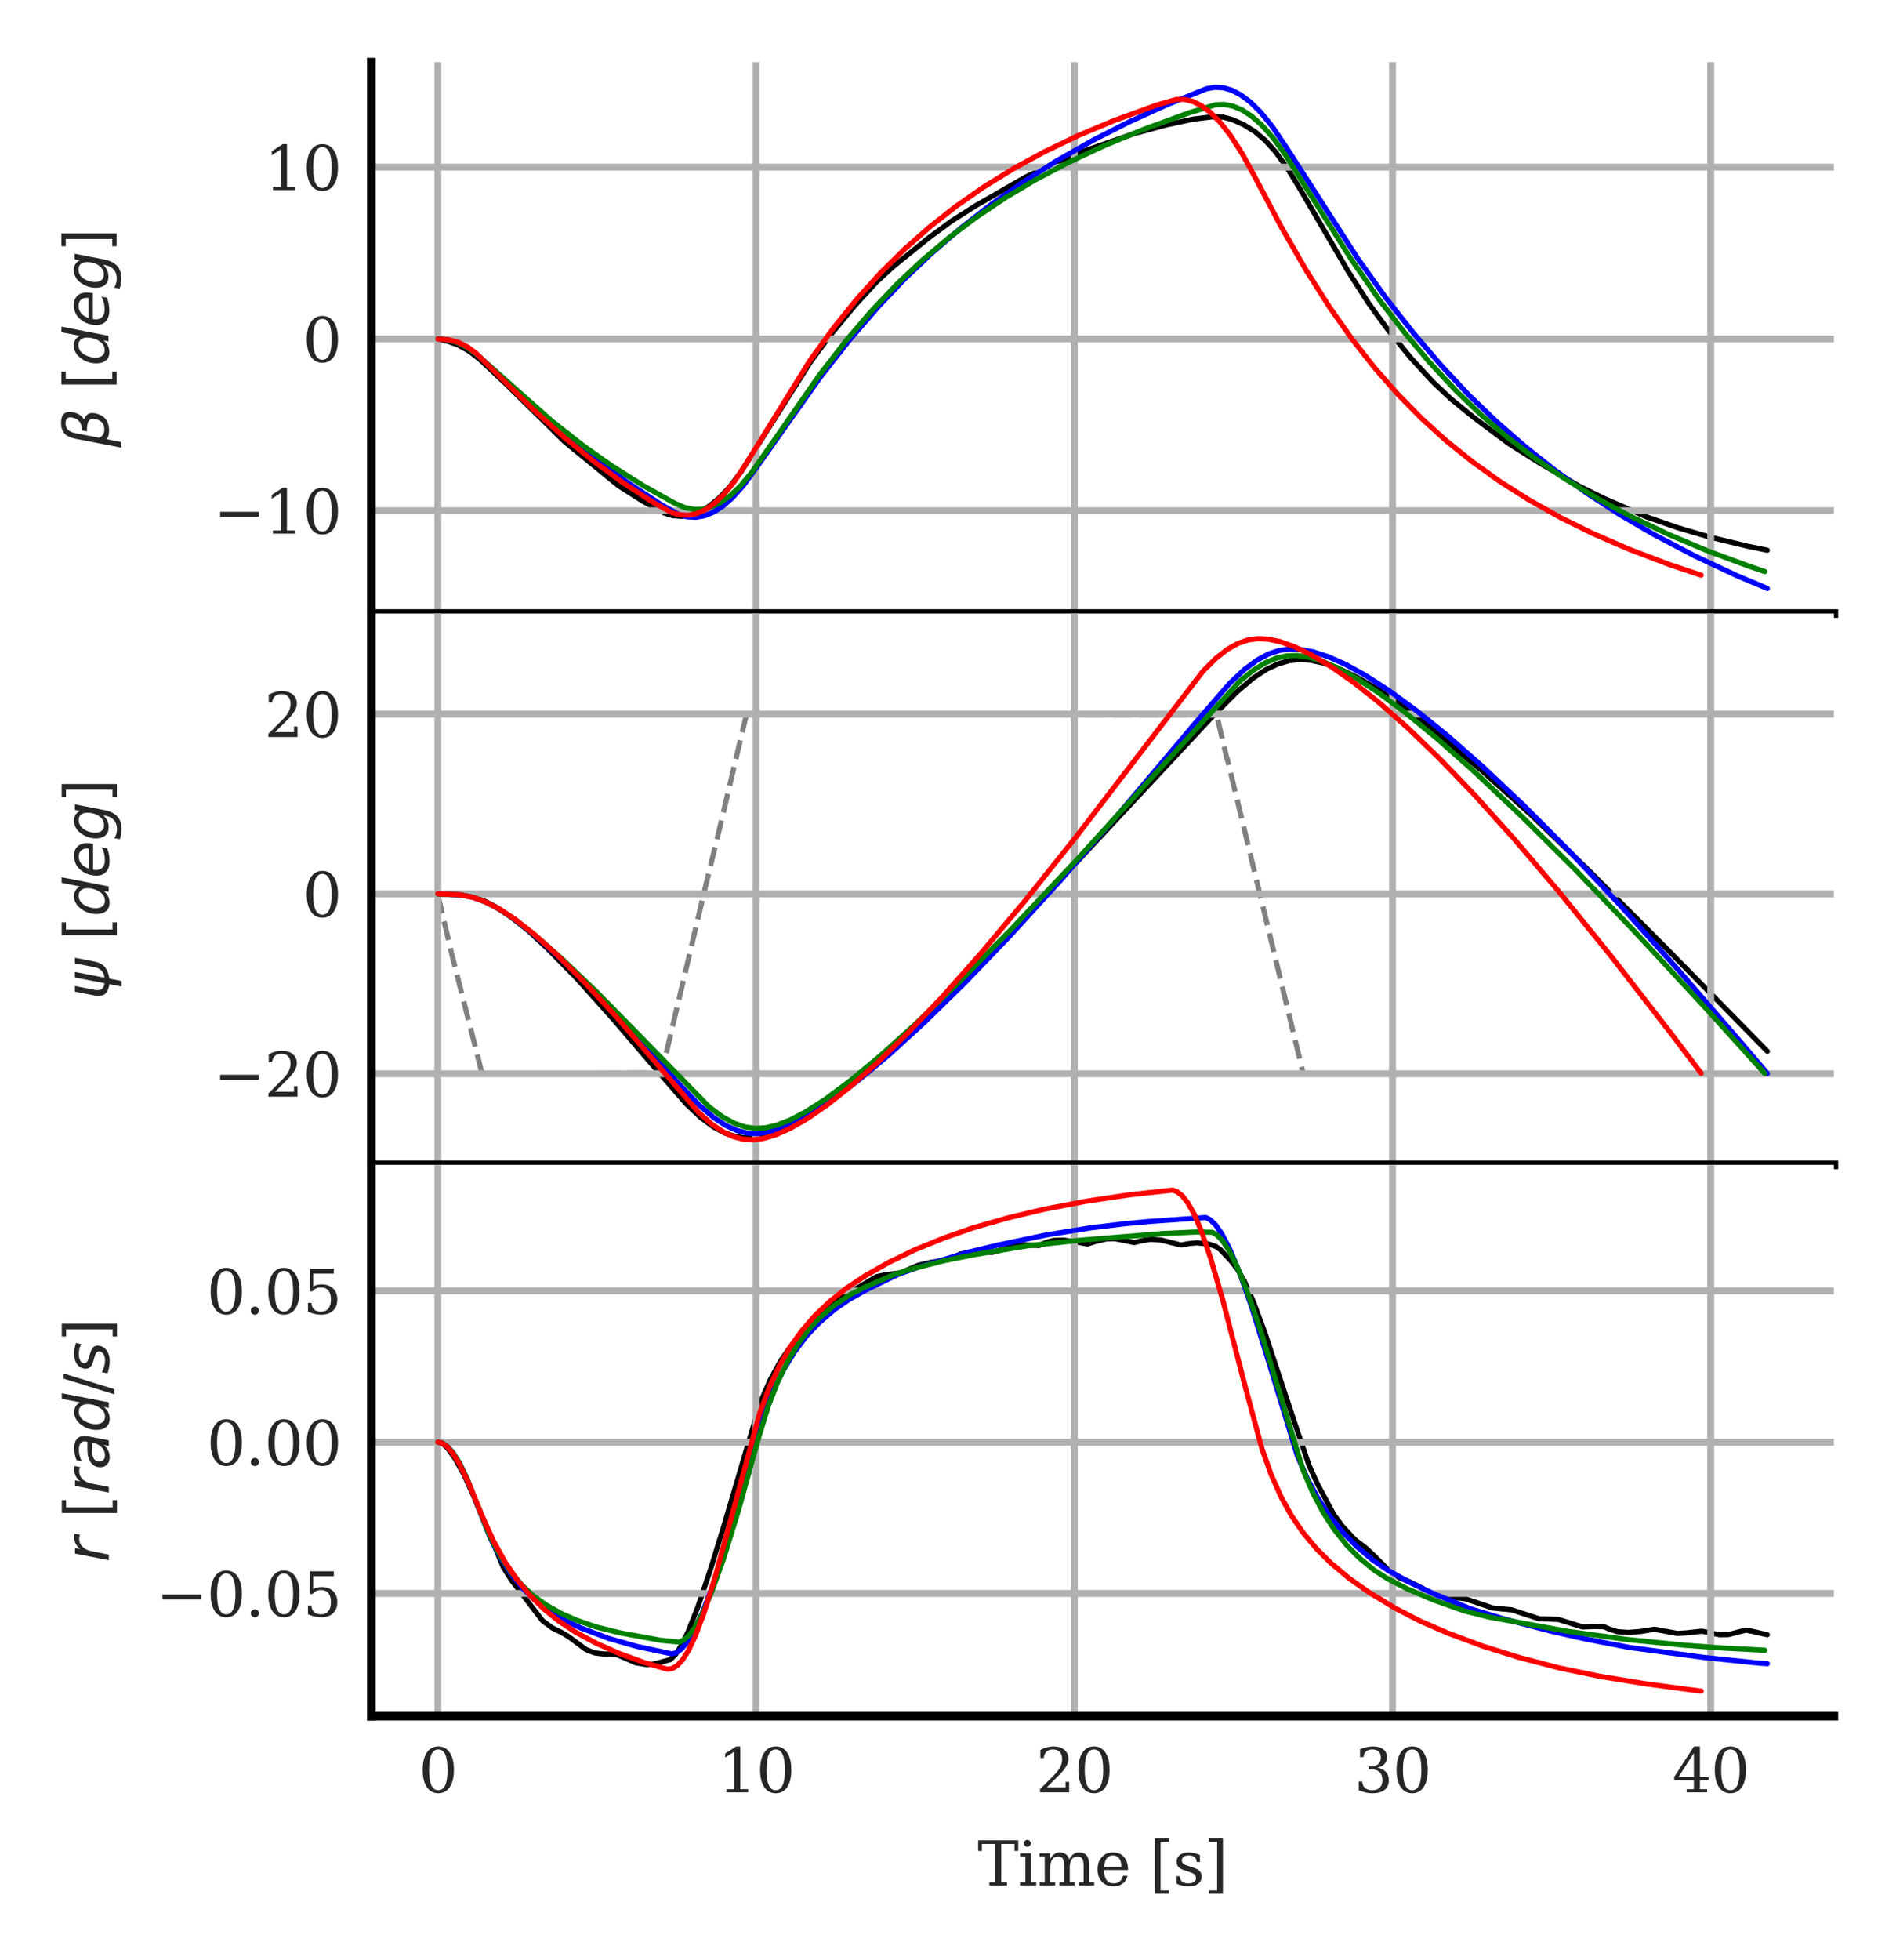 <?xml version="1.0" encoding="utf-8" standalone="no"?>
<!DOCTYPE svg PUBLIC "-//W3C//DTD SVG 1.1//EN"
  "http://www.w3.org/Graphics/SVG/1.1/DTD/svg11.dtd">
<svg xmlns:xlink="http://www.w3.org/1999/xlink" width="219.592pt" height="226.909pt" viewBox="0 0 219.592 226.909" xmlns="http://www.w3.org/2000/svg" version="1.1">
 <defs>
  <style type="text/css">*{stroke-linejoin: round; stroke-linecap: butt}</style>
 </defs>
 <g id="figure_1">
  <g id="patch_1">
   <path d="M 0 226.909 
L 219.592 226.909 
L 219.592 0 
L 0 0 
z
" style="fill: #ffffff"/>
  </g>
  <g id="axes_1">
   <g id="patch_2">
    <path d="M 43.012 71.02 
L 212.392 71.02 
L 212.392 7.2 
L 43.012 7.2 
z
" style="fill: #ffffff"/>
   </g>
   <g id="line2d_1">
    <path d="M 50.711 39.312 
L 51.846 39.497 
L 53.054 39.929 
L 54.298 40.619 
L 55.543 41.574 
L 58.618 44.461 
L 65.391 51.13 
L 71.614 56.211 
L 74.36 57.961 
L 76.959 59.401 
L 77.948 59.7 
L 78.973 59.776 
L 79.998 59.627 
L 81.023 59.254 
L 82.121 58.609 
L 83.292 57.655 
L 84.5 56.374 
L 85.782 54.678 
L 87.466 52.024 
L 93.872 41.896 
L 96.069 38.922 
L 98.924 35.464 
L 101.487 32.663 
L 103.464 30.846 
L 107.527 27.562 
L 110.273 25.54 
L 113.018 23.804 
L 118.766 20.505 
L 122.061 18.933 
L 125.282 17.579 
L 131.286 15.485 
L 135.057 14.461 
L 138.242 13.783 
L 140.365 13.528 
L 141.683 13.565 
L 142.744 13.853 
L 144.062 14.444 
L 145.38 15.27 
L 146.552 16.269 
L 147.723 17.57 
L 149.041 19.383 
L 150.579 21.892 
L 156.107 31.351 
L 158.523 35.12 
L 160.756 38.183 
L 163.428 41.462 
L 165.918 44.176 
L 168.078 46.206 
L 170.677 48.315 
L 174.74 51.346 
L 178.291 53.584 
L 182.904 56.276 
L 185.686 57.657 
L 190.702 59.836 
L 194.289 61.082 
L 197.913 62.142 
L 202.38 63.22 
L 204.686 63.691 
L 204.686 63.691 
" clip-path="url(#p9546be70c2)" style="fill: none; stroke: #000000; stroke-width: 0.6; stroke-linecap: round"/>
   </g>
   <g id="matplotlib.axis_1">
    <g id="xtick_1">
     <g id="line2d_2">
      <path d="M 50.711 71.02 
L 50.711 7.2 
" clip-path="url(#p9546be70c2)" style="fill: none; stroke: #b0b0b0; stroke-width: 0.8; stroke-linecap: round"/>
     </g>
     <g id="line2d_3"/>
    </g>
    <g id="xtick_2">
     <g id="line2d_4">
      <path d="M 87.566 71.02 
L 87.566 7.2 
" clip-path="url(#p9546be70c2)" style="fill: none; stroke: #b0b0b0; stroke-width: 0.8; stroke-linecap: round"/>
     </g>
     <g id="line2d_5"/>
    </g>
    <g id="xtick_3">
     <g id="line2d_6">
      <path d="M 124.422 71.02 
L 124.422 7.2 
" clip-path="url(#p9546be70c2)" style="fill: none; stroke: #b0b0b0; stroke-width: 0.8; stroke-linecap: round"/>
     </g>
     <g id="line2d_7"/>
    </g>
    <g id="xtick_4">
     <g id="line2d_8">
      <path d="M 161.277 71.02 
L 161.277 7.2 
" clip-path="url(#p9546be70c2)" style="fill: none; stroke: #b0b0b0; stroke-width: 0.8; stroke-linecap: round"/>
     </g>
     <g id="line2d_9"/>
    </g>
    <g id="xtick_5">
     <g id="line2d_10">
      <path d="M 198.132 71.02 
L 198.132 7.2 
" clip-path="url(#p9546be70c2)" style="fill: none; stroke: #b0b0b0; stroke-width: 0.8; stroke-linecap: round"/>
     </g>
     <g id="line2d_11"/>
    </g>
   </g>
   <g id="matplotlib.axis_2">
    <g id="ytick_1">
     <g id="line2d_12">
      <path d="M 43.012 59.116 
L 212.392 59.116 
" clip-path="url(#p9546be70c2)" style="fill: none; stroke: #b0b0b0; stroke-width: 0.8; stroke-linecap: round"/>
     </g>
     <g id="line2d_13"/>
     <g id="text_1">
      <!-- −10 -->
      <g style="fill: #262626" transform="translate(24.738 61.775) scale(0.07 -0.07)">
       <defs>
        <path id="DejaVuSerif-2212" d="M 678 2259 
L 4684 2259 
L 4684 1753 
L 678 1753 
L 678 2259 
z
" transform="scale(0.016)"/>
        <path id="DejaVuSerif-31" d="M 909 0 
L 909 331 
L 1722 331 
L 1722 4213 
L 781 3603 
L 781 4013 
L 1919 4750 
L 2350 4750 
L 2350 331 
L 3163 331 
L 3163 0 
L 909 0 
z
" transform="scale(0.016)"/>
        <path id="DejaVuSerif-30" d="M 2034 219 
Q 2513 219 2750 744 
Q 2988 1269 2988 2328 
Q 2988 3391 2750 3916 
Q 2513 4441 2034 4441 
Q 1556 4441 1318 3916 
Q 1081 3391 1081 2328 
Q 1081 1269 1318 744 
Q 1556 219 2034 219 
z
M 2034 -91 
Q 1275 -91 848 546 
Q 422 1184 422 2328 
Q 422 3475 848 4112 
Q 1275 4750 2034 4750 
Q 2797 4750 3222 4112 
Q 3647 3475 3647 2328 
Q 3647 1184 3222 546 
Q 2797 -91 2034 -91 
z
" transform="scale(0.016)"/>
       </defs>
       <use xlink:href="#DejaVuSerif-2212"/>
       <use xlink:href="#DejaVuSerif-31" x="83.789"/>
       <use xlink:href="#DejaVuSerif-30" x="147.412"/>
      </g>
     </g>
    </g>
    <g id="ytick_2">
     <g id="line2d_14">
      <path d="M 43.012 39.231 
L 212.392 39.231 
" clip-path="url(#p9546be70c2)" style="fill: none; stroke: #b0b0b0; stroke-width: 0.8; stroke-linecap: round"/>
     </g>
     <g id="line2d_15"/>
     <g id="text_2">
      <!-- 0 -->
      <g style="fill: #262626" transform="translate(35.058 41.89) scale(0.07 -0.07)">
       <use xlink:href="#DejaVuSerif-30"/>
      </g>
     </g>
    </g>
    <g id="ytick_3">
     <g id="line2d_16">
      <path d="M 43.012 19.346 
L 212.392 19.346 
" clip-path="url(#p9546be70c2)" style="fill: none; stroke: #b0b0b0; stroke-width: 0.8; stroke-linecap: round"/>
     </g>
     <g id="line2d_17"/>
     <g id="text_3">
      <!-- 10 -->
      <g style="fill: #262626" transform="translate(30.604 22.005) scale(0.07 -0.07)">
       <use xlink:href="#DejaVuSerif-31"/>
       <use xlink:href="#DejaVuSerif-30" x="63.623"/>
      </g>
     </g>
    </g>
    <g id="text_4">
     <!-- $\beta$ $[deg]$ -->
     <g style="fill: #262626" transform="translate(12.59 51.815) rotate(-90) scale(0.07 -0.07)">
      <defs>
       <path id="DejaVuSans-Oblique-3b2" d="M 872 216 
L 572 -1331 
L -6 -1331 
L 928 3478 
Q 1206 4903 2538 4903 
Q 3888 4903 3659 3700 
Q 3503 2844 2894 2531 
Q 3713 2250 3553 1416 
Q 3272 -69 1759 -66 
Q 1097 -63 872 216 
z
M 1019 966 
Q 1259 422 1875 425 
Q 2775 425 2966 1406 
Q 3138 2288 1675 2219 
L 1778 2750 
Q 2909 2731 3106 3750 
Q 3241 4438 2509 4434 
Q 1691 4434 1503 3459 
L 1019 966 
z
" transform="scale(0.016)"/>
       <path id="DejaVuSerif-20" transform="scale(0.016)"/>
       <path id="DejaVuSans-5b" d="M 550 4863 
L 1875 4863 
L 1875 4416 
L 1125 4416 
L 1125 -397 
L 1875 -397 
L 1875 -844 
L 550 -844 
L 550 4863 
z
" transform="scale(0.016)"/>
       <path id="DejaVuSans-Oblique-64" d="M 2675 525 
Q 2444 222 2128 65 
Q 1813 -91 1428 -91 
Q 903 -91 598 267 
Q 294 625 294 1247 
Q 294 1766 478 2236 
Q 663 2706 1013 3078 
Q 1244 3325 1534 3454 
Q 1825 3584 2144 3584 
Q 2481 3584 2739 3421 
Q 2997 3259 3138 2956 
L 3513 4863 
L 4091 4863 
L 3144 0 
L 2566 0 
L 2675 525 
z
M 891 1350 
Q 891 897 1095 644 
Q 1300 391 1663 391 
Q 1931 391 2161 520 
Q 2391 650 2566 903 
Q 2750 1166 2856 1509 
Q 2963 1853 2963 2188 
Q 2963 2622 2758 2865 
Q 2553 3109 2194 3109 
Q 1922 3109 1687 2981 
Q 1453 2853 1288 2613 
Q 1106 2353 998 2009 
Q 891 1666 891 1350 
z
" transform="scale(0.016)"/>
       <path id="DejaVuSans-Oblique-65" d="M 3078 2063 
Q 3088 2113 3092 2166 
Q 3097 2219 3097 2272 
Q 3097 2653 2873 2875 
Q 2650 3097 2266 3097 
Q 1838 3097 1509 2826 
Q 1181 2556 1013 2059 
L 3078 2063 
z
M 3578 1613 
L 903 1613 
Q 884 1494 878 1425 
Q 872 1356 872 1306 
Q 872 872 1139 634 
Q 1406 397 1894 397 
Q 2269 397 2603 481 
Q 2938 566 3225 728 
L 3116 159 
Q 2806 34 2476 -28 
Q 2147 -91 1806 -91 
Q 1078 -91 686 257 
Q 294 606 294 1247 
Q 294 1794 489 2264 
Q 684 2734 1063 3103 
Q 1306 3334 1642 3459 
Q 1978 3584 2356 3584 
Q 2950 3584 3301 3228 
Q 3653 2872 3653 2272 
Q 3653 2128 3634 1964 
Q 3616 1800 3578 1613 
z
" transform="scale(0.016)"/>
       <path id="DejaVuSans-Oblique-67" d="M 3816 3500 
L 3219 434 
Q 3047 -456 2561 -893 
Q 2075 -1331 1253 -1331 
Q 950 -1331 690 -1286 
Q 431 -1241 206 -1147 
L 313 -588 
Q 525 -725 762 -790 
Q 1000 -856 1269 -856 
Q 1816 -856 2167 -557 
Q 2519 -259 2631 300 
L 2681 563 
Q 2441 288 2122 144 
Q 1803 0 1434 0 
Q 903 0 598 351 
Q 294 703 294 1319 
Q 294 1803 478 2267 
Q 663 2731 997 3091 
Q 1219 3328 1514 3456 
Q 1809 3584 2131 3584 
Q 2484 3584 2746 3420 
Q 3009 3256 3138 2956 
L 3238 3500 
L 3816 3500 
z
M 2950 2216 
Q 2950 2641 2750 2872 
Q 2550 3103 2181 3103 
Q 1953 3103 1747 3012 
Q 1541 2922 1394 2759 
Q 1156 2491 1023 2127 
Q 891 1763 891 1375 
Q 891 944 1092 712 
Q 1294 481 1672 481 
Q 2219 481 2584 976 
Q 2950 1472 2950 2216 
z
" transform="scale(0.016)"/>
       <path id="DejaVuSans-5d" d="M 1947 4863 
L 1947 -844 
L 622 -844 
L 622 -397 
L 1369 -397 
L 1369 4416 
L 622 4416 
L 622 4863 
L 1947 4863 
z
" transform="scale(0.016)"/>
      </defs>
      <use xlink:href="#DejaVuSans-Oblique-3b2" transform="translate(0 0.391)"/>
      <use xlink:href="#DejaVuSerif-20" transform="translate(63.818 0.391)"/>
      <use xlink:href="#DejaVuSans-5b" transform="translate(95.605 0.391)"/>
      <use xlink:href="#DejaVuSans-Oblique-64" transform="translate(134.619 0.391)"/>
      <use xlink:href="#DejaVuSans-Oblique-65" transform="translate(198.096 0.391)"/>
      <use xlink:href="#DejaVuSans-Oblique-67" transform="translate(259.619 0.391)"/>
      <use xlink:href="#DejaVuSans-5d" transform="translate(323.096 0.391)"/>
     </g>
    </g>
   </g>
   <g id="line2d_18">
    <path d="M 50.711 39.231 
L 51.89 39.341 
L 52.996 39.663 
L 54.065 40.198 
L 55.207 41.023 
L 57.197 42.816 
L 65.306 50.169 
L 68.991 53.139 
L 72.75 55.89 
L 76.62 58.444 
L 78.573 59.535 
L 79.605 59.83 
L 80.601 59.881 
L 81.596 59.708 
L 82.628 59.289 
L 83.696 58.608 
L 84.839 57.607 
L 86.092 56.199 
L 87.64 54.081 
L 95.048 43.604 
L 98.402 39.341 
L 101.645 35.589 
L 104.741 32.317 
L 107.874 29.34 
L 111.375 26.325 
L 114.839 23.634 
L 118.525 21.053 
L 122.431 18.587 
L 126.67 16.191 
L 130.798 14.1 
L 135.331 12.048 
L 139.753 10.271 
L 140.749 10.106 
L 141.707 10.171 
L 142.665 10.45 
L 143.697 10.983 
L 144.803 11.81 
L 146.019 13.009 
L 147.346 14.641 
L 148.857 16.879 
L 157.223 29.884 
L 160.503 34.476 
L 163.673 38.516 
L 166.953 42.346 
L 170.122 45.733 
L 173.329 48.815 
L 176.646 51.706 
L 180.11 54.449 
L 183.796 57.094 
L 187.665 59.609 
L 191.498 61.844 
L 196.29 64.356 
L 201.155 66.635 
L 204.693 68.119 
L 204.693 68.119 
" clip-path="url(#p9546be70c2)" style="fill: none; stroke: #0000ff; stroke-width: 0.6; stroke-linecap: round"/>
   </g>
   <g id="line2d_19">
    <path d="M 50.711 39.231 
L 51.89 39.341 
L 52.996 39.662 
L 54.065 40.194 
L 55.207 41.014 
L 57.345 42.918 
L 63.905 48.729 
L 67.591 51.625 
L 70.871 53.931 
L 74.519 56.226 
L 78.168 58.266 
L 79.347 58.764 
L 80.379 58.966 
L 81.374 58.936 
L 82.37 58.687 
L 83.438 58.181 
L 84.544 57.401 
L 85.723 56.289 
L 87.013 54.75 
L 88.782 52.229 
L 94.9 43.422 
L 97.996 39.425 
L 100.871 36.07 
L 103.893 32.875 
L 106.805 30.132 
L 109.864 27.554 
L 113.033 25.173 
L 116.461 22.873 
L 119.888 20.833 
L 123.758 18.792 
L 127.96 16.833 
L 132.456 14.977 
L 137.653 13.082 
L 140.785 12.129 
L 141.78 12.098 
L 142.812 12.292 
L 143.844 12.726 
L 144.95 13.442 
L 146.129 14.48 
L 147.419 15.927 
L 148.783 17.796 
L 150.921 21.194 
L 156.449 29.94 
L 159.729 34.678 
L 162.604 38.424 
L 165.626 42.003 
L 168.685 45.282 
L 171.596 48.075 
L 174.471 50.525 
L 177.751 53.04 
L 181.216 55.402 
L 185.049 57.735 
L 188.771 59.733 
L 193.157 61.821 
L 197.727 63.754 
L 202.334 65.458 
L 204.398 66.161 
L 204.398 66.161 
" clip-path="url(#p9546be70c2)" style="fill: none; stroke: #008000; stroke-width: 0.6; stroke-linecap: round"/>
   </g>
   <g id="line2d_20">
    <path d="M 50.711 39.231 
L 52.038 39.344 
L 53.143 39.655 
L 54.175 40.174 
L 55.17 40.923 
L 56.571 42.315 
L 61.694 47.343 
L 65.379 50.658 
L 68.77 53.411 
L 72.198 55.903 
L 75.699 58.179 
L 77.836 59.359 
L 78.831 59.618 
L 79.79 59.639 
L 80.748 59.431 
L 81.706 58.994 
L 82.738 58.272 
L 83.844 57.215 
L 85.023 55.777 
L 86.313 53.842 
L 93.832 41.691 
L 96.596 37.894 
L 99.286 34.571 
L 101.977 31.597 
L 104.778 28.832 
L 107.726 26.232 
L 110.748 23.865 
L 113.955 21.631 
L 117.382 19.518 
L 120.957 17.572 
L 124.938 15.665 
L 129.065 13.939 
L 133.93 12.175 
L 136.252 11.507 
L 137.21 11.515 
L 138.132 11.741 
L 139.09 12.204 
L 140.122 12.961 
L 141.228 14.057 
L 142.444 15.588 
L 143.808 17.685 
L 145.282 20.379 
L 148.341 26.172 
L 151.252 31.244 
L 153.943 35.492 
L 156.559 39.209 
L 159.176 42.542 
L 161.867 45.609 
L 164.631 48.423 
L 167.469 50.993 
L 170.491 53.423 
L 173.734 55.747 
L 177.088 57.869 
L 180.773 59.933 
L 184.496 61.767 
L 188.734 63.6 
L 193.341 65.349 
L 197.027 66.58 
L 197.027 66.58 
" clip-path="url(#p9546be70c2)" style="fill: none; stroke: #ff0000; stroke-width: 0.6; stroke-linecap: round"/>
   </g>
   <g id="patch_3">
    <path d="M 43.012 71.02 
L 43.012 7.2 
" style="fill: none; stroke: #000000; stroke-linejoin: miter; stroke-linecap: square"/>
   </g>
   <g id="patch_4">
    <path d="M 43.012 71.02 
L 212.392 71.02 
" style="fill: none; stroke: #000000; stroke-linejoin: miter; stroke-linecap: square"/>
   </g>
  </g>
  <g id="axes_2">
   <g id="patch_5">
    <path d="M 43.012 134.84 
L 212.392 134.84 
L 212.392 71.02 
L 43.012 71.02 
z
" style="fill: #ffffff"/>
   </g>
   <g id="line2d_21">
    <path d="M 50.711 103.397 
L 53.017 103.486 
L 54.591 103.769 
L 55.982 104.239 
L 57.41 104.964 
L 59.094 106.078 
L 61.181 107.732 
L 63.487 109.872 
L 66.892 113.359 
L 71.029 117.986 
L 75.275 122.945 
L 79.485 127.784 
L 81.169 129.371 
L 82.597 130.425 
L 83.915 131.138 
L 85.123 131.548 
L 86.294 131.711 
L 87.502 131.648 
L 88.857 131.348 
L 90.431 130.767 
L 92.371 129.801 
L 94.568 128.462 
L 97.094 126.642 
L 100.279 124.068 
L 104.855 119.994 
L 109.541 115.54 
L 113.934 111.126 
L 120.303 104.504 
L 127.991 96.266 
L 140.255 83.112 
L 143.294 80.059 
L 145.161 78.477 
L 146.662 77.485 
L 148.016 76.848 
L 149.334 76.47 
L 150.579 76.342 
L 151.86 76.434 
L 153.361 76.771 
L 155.045 77.382 
L 157.168 78.403 
L 159.767 79.91 
L 162.33 81.679 
L 165.918 84.434 
L 171.665 89.244 
L 177.303 94.312 
L 183.709 100.457 
L 193.374 110.162 
L 204.686 121.691 
L 204.686 121.691 
" clip-path="url(#p7170a983d6)" style="fill: none; stroke: #000000; stroke-width: 0.6; stroke-linecap: round"/>
   </g>
   <g id="line2d_22">
    <path d="M 50.711 103.559 
L 52.285 110.293 
L 55.836 124.296 
L 58.508 124.288 
L 76.63 124.193 
L 81.828 102.119 
L 82.926 97.631 
L 83.622 94.728 
L 84.867 89.391 
L 85.818 85.386 
L 86.477 82.605 
L 87.722 82.66 
L 140.914 82.755 
L 142.086 87.774 
L 142.122 87.774 
L 150.945 124.299 
L 204.686 124.288 
L 204.686 124.288 
" clip-path="url(#p7170a983d6)" style="fill: none; stroke-dasharray: 2.22,0.96; stroke-dashoffset: 0; stroke: #808080; stroke-width: 0.6"/>
   </g>
   <g id="matplotlib.axis_3">
    <g id="xtick_6">
     <g id="line2d_23">
      <path d="M 50.711 134.84 
L 50.711 71.02 
" clip-path="url(#p7170a983d6)" style="fill: none; stroke: #b0b0b0; stroke-width: 0.8; stroke-linecap: round"/>
     </g>
     <g id="line2d_24"/>
    </g>
    <g id="xtick_7">
     <g id="line2d_25">
      <path d="M 87.566 134.84 
L 87.566 71.02 
" clip-path="url(#p7170a983d6)" style="fill: none; stroke: #b0b0b0; stroke-width: 0.8; stroke-linecap: round"/>
     </g>
     <g id="line2d_26"/>
    </g>
    <g id="xtick_8">
     <g id="line2d_27">
      <path d="M 124.422 134.84 
L 124.422 71.02 
" clip-path="url(#p7170a983d6)" style="fill: none; stroke: #b0b0b0; stroke-width: 0.8; stroke-linecap: round"/>
     </g>
     <g id="line2d_28"/>
    </g>
    <g id="xtick_9">
     <g id="line2d_29">
      <path d="M 161.277 134.84 
L 161.277 71.02 
" clip-path="url(#p7170a983d6)" style="fill: none; stroke: #b0b0b0; stroke-width: 0.8; stroke-linecap: round"/>
     </g>
     <g id="line2d_30"/>
    </g>
    <g id="xtick_10">
     <g id="line2d_31">
      <path d="M 198.132 134.84 
L 198.132 71.02 
" clip-path="url(#p7170a983d6)" style="fill: none; stroke: #b0b0b0; stroke-width: 0.8; stroke-linecap: round"/>
     </g>
     <g id="line2d_32"/>
    </g>
   </g>
   <g id="matplotlib.axis_4">
    <g id="ytick_4">
     <g id="line2d_33">
      <path d="M 43.012 124.288 
L 212.392 124.288 
" clip-path="url(#p7170a983d6)" style="fill: none; stroke: #b0b0b0; stroke-width: 0.8; stroke-linecap: round"/>
     </g>
     <g id="line2d_34"/>
     <g id="text_5">
      <!-- −20 -->
      <g style="fill: #262626" transform="translate(24.738 126.948) scale(0.07 -0.07)">
       <defs>
        <path id="DejaVuSerif-32" d="M 819 3553 
L 469 3553 
L 469 4384 
Q 803 4563 1142 4656 
Q 1481 4750 1806 4750 
Q 2534 4750 2956 4397 
Q 3378 4044 3378 3438 
Q 3378 2753 2422 1800 
Q 2347 1728 2309 1691 
L 1131 513 
L 3078 513 
L 3078 1088 
L 3444 1088 
L 3444 0 
L 434 0 
L 434 341 
L 1850 1753 
Q 2319 2222 2519 2614 
Q 2719 3006 2719 3438 
Q 2719 3909 2473 4175 
Q 2228 4441 1797 4441 
Q 1350 4441 1106 4219 
Q 863 3997 819 3553 
z
" transform="scale(0.016)"/>
       </defs>
       <use xlink:href="#DejaVuSerif-2212"/>
       <use xlink:href="#DejaVuSerif-32" x="83.789"/>
       <use xlink:href="#DejaVuSerif-30" x="147.412"/>
      </g>
     </g>
    </g>
    <g id="ytick_5">
     <g id="line2d_35">
      <path d="M 43.012 103.474 
L 212.392 103.474 
" clip-path="url(#p7170a983d6)" style="fill: none; stroke: #b0b0b0; stroke-width: 0.8; stroke-linecap: round"/>
     </g>
     <g id="line2d_36"/>
     <g id="text_6">
      <!-- 0 -->
      <g style="fill: #262626" transform="translate(35.058 106.133) scale(0.07 -0.07)">
       <use xlink:href="#DejaVuSerif-30"/>
      </g>
     </g>
    </g>
    <g id="ytick_6">
     <g id="line2d_37">
      <path d="M 43.012 82.659 
L 212.392 82.659 
" clip-path="url(#p7170a983d6)" style="fill: none; stroke: #b0b0b0; stroke-width: 0.8; stroke-linecap: round"/>
     </g>
     <g id="line2d_38"/>
     <g id="text_7">
      <!-- 20 -->
      <g style="fill: #262626" transform="translate(30.604 85.318) scale(0.07 -0.07)">
       <use xlink:href="#DejaVuSerif-32"/>
       <use xlink:href="#DejaVuSerif-30" x="63.623"/>
      </g>
     </g>
    </g>
    <g id="text_8">
     <!-- $\psi$ $[deg]$ -->
     <g style="fill: #262626" transform="translate(12.59 115.705) rotate(-90) scale(0.07 -0.07)">
      <defs>
       <path id="DejaVuSans-Oblique-3c8" d="M 1591 -78 
Q 891 38 616 341 
Q 278 713 425 1472 
L 819 3500 
L 1400 3500 
L 1009 1494 
Q 900 922 1119 684 
Q 1313 478 1691 434 
L 2284 3500 
L 2856 3500 
L 2263 438 
Q 2681 481 2928 688 
Q 3247 950 3353 1497 
L 3741 3500 
L 4322 3500 
L 3928 1475 
Q 3775 688 3300 344 
Q 2872 34 2163 -75 
L 1919 -1331 
L 1347 -1331 
L 1591 -78 
z
" transform="scale(0.016)"/>
      </defs>
      <use xlink:href="#DejaVuSans-Oblique-3c8" transform="translate(0 0.016)"/>
      <use xlink:href="#DejaVuSerif-20" transform="translate(65.967 0.016)"/>
      <use xlink:href="#DejaVuSans-5b" transform="translate(97.754 0.016)"/>
      <use xlink:href="#DejaVuSans-Oblique-64" transform="translate(136.768 0.016)"/>
      <use xlink:href="#DejaVuSans-Oblique-65" transform="translate(200.244 0.016)"/>
      <use xlink:href="#DejaVuSans-Oblique-67" transform="translate(261.768 0.016)"/>
      <use xlink:href="#DejaVuSans-5d" transform="translate(325.244 0.016)"/>
     </g>
    </g>
   </g>
   <g id="line2d_39">
    <path d="M 50.711 103.474 
L 53.328 103.583 
L 54.839 103.881 
L 56.202 104.381 
L 57.75 105.2 
L 59.63 106.458 
L 61.952 108.297 
L 64.826 110.869 
L 68.512 114.481 
L 73.008 119.212 
L 78.647 125.484 
L 81.006 127.952 
L 82.664 129.369 
L 84.065 130.284 
L 85.355 130.865 
L 86.534 131.159 
L 87.677 131.219 
L 88.93 131.059 
L 90.404 130.637 
L 92.136 129.897 
L 94.163 128.779 
L 96.596 127.176 
L 99.544 124.953 
L 102.972 122.084 
L 107.026 118.381 
L 111.706 113.801 
L 116.94 108.358 
L 122.763 101.978 
L 129.618 94.137 
L 138.611 83.494 
L 142.407 79.11 
L 144.102 77.516 
L 145.577 76.426 
L 146.903 75.715 
L 148.12 75.305 
L 149.299 75.136 
L 150.589 75.179 
L 152.063 75.452 
L 153.795 76.007 
L 155.786 76.884 
L 158.107 78.158 
L 160.872 79.942 
L 164.115 82.31 
L 167.727 85.227 
L 171.781 88.8 
L 176.572 93.325 
L 181.732 98.508 
L 187.407 104.532 
L 194.41 112.315 
L 201.928 121.004 
L 204.693 124.265 
L 204.693 124.265 
" clip-path="url(#p7170a983d6)" style="fill: none; stroke: #0000ff; stroke-width: 0.6; stroke-linecap: round"/>
   </g>
   <g id="line2d_40">
    <path d="M 50.711 103.474 
L 53.328 103.583 
L 54.839 103.879 
L 56.202 104.377 
L 57.75 105.188 
L 59.667 106.458 
L 62.025 108.3 
L 65.121 111.018 
L 69.102 114.825 
L 74.409 120.228 
L 82.148 128.153 
L 83.696 129.296 
L 85.06 130.031 
L 86.313 130.456 
L 87.492 130.618 
L 88.672 130.548 
L 89.999 130.235 
L 91.547 129.63 
L 93.389 128.66 
L 95.638 127.211 
L 98.402 125.156 
L 101.866 122.29 
L 105.957 118.607 
L 111.006 113.759 
L 117.087 107.601 
L 124.495 99.759 
L 133.525 89.87 
L 143.55 78.892 
L 145.134 77.598 
L 146.535 76.73 
L 147.825 76.186 
L 149.041 75.914 
L 150.22 75.879 
L 151.547 76.069 
L 153.095 76.526 
L 154.901 77.303 
L 157.039 78.477 
L 159.582 80.137 
L 162.751 82.485 
L 166.474 85.526 
L 170.712 89.283 
L 176.24 94.501 
L 182.395 100.619 
L 189.287 107.791 
L 197.616 116.771 
L 204.398 124.259 
L 204.398 124.259 
" clip-path="url(#p7170a983d6)" style="fill: none; stroke: #008000; stroke-width: 0.6; stroke-linecap: round"/>
   </g>
   <g id="line2d_41">
    <path d="M 50.711 103.474 
L 53.254 103.581 
L 54.802 103.882 
L 56.239 104.395 
L 57.824 105.213 
L 59.667 106.425 
L 61.841 108.13 
L 64.458 110.478 
L 67.591 113.599 
L 71.313 117.63 
L 75.699 122.718 
L 80.895 128.753 
L 82.406 130.105 
L 83.733 131.007 
L 84.949 131.574 
L 86.092 131.869 
L 87.235 131.934 
L 88.451 131.772 
L 89.851 131.357 
L 91.51 130.624 
L 93.463 129.508 
L 95.785 127.914 
L 98.475 125.787 
L 101.608 123.018 
L 105.109 119.619 
L 109.09 115.438 
L 113.586 110.381 
L 118.746 104.232 
L 124.68 96.803 
L 131.682 87.665 
L 139.311 77.717 
L 140.859 76.169 
L 142.186 75.141 
L 143.402 74.468 
L 144.545 74.08 
L 145.687 73.925 
L 146.903 73.989 
L 148.304 74.29 
L 149.962 74.882 
L 151.916 75.827 
L 154.164 77.168 
L 156.781 78.995 
L 159.729 81.334 
L 163.009 84.225 
L 166.695 87.778 
L 170.823 92.069 
L 175.429 97.188 
L 180.589 103.26 
L 186.597 110.687 
L 193.599 119.708 
L 197.027 124.239 
L 197.027 124.239 
" clip-path="url(#p7170a983d6)" style="fill: none; stroke: #ff0000; stroke-width: 0.6; stroke-linecap: round"/>
   </g>
   <g id="patch_6">
    <path d="M 43.012 134.84 
L 43.012 71.02 
" style="fill: none; stroke: #000000; stroke-linejoin: miter; stroke-linecap: square"/>
   </g>
   <g id="patch_7">
    <path d="M 43.012 134.84 
L 212.392 134.84 
" style="fill: none; stroke: #000000; stroke-linejoin: miter; stroke-linecap: square"/>
   </g>
  </g>
  <g id="axes_3">
   <g id="patch_8">
    <path d="M 43.012 198.66 
L 212.392 198.66 
L 212.392 134.84 
L 43.012 134.84 
z
" style="fill: #ffffff"/>
   </g>
   <g id="line2d_42">
    <path d="M 50.711 166.755 
L 51.26 167.078 
L 51.919 167.732 
L 52.724 168.866 
L 53.749 170.713 
L 54.884 173.235 
L 58.289 181.414 
L 59.277 182.964 
L 62.828 187.601 
L 63.926 188.421 
L 65.098 188.996 
L 65.867 189.463 
L 67.88 190.953 
L 68.869 191.332 
L 69.784 191.449 
L 71.358 191.494 
L 73.701 192.5 
L 74.982 192.695 
L 75.824 192.601 
L 77.655 192.101 
L 78.24 191.513 
L 78.899 190.514 
L 79.705 188.869 
L 80.803 186.092 
L 82.414 181.278 
L 83.878 176.513 
L 88.051 162.386 
L 89.223 159.704 
L 90.394 157.559 
L 91.493 155.979 
L 92.811 154.496 
L 95.739 151.361 
L 96.911 150.489 
L 101.523 147.779 
L 102.512 147.572 
L 104.306 147.336 
L 106.319 146.475 
L 107.783 146.134 
L 109.797 145.814 
L 111.261 145.148 
L 112.469 144.933 
L 113.604 144.928 
L 114.922 144.963 
L 118.07 144.104 
L 119.169 144.13 
L 120.34 144.176 
L 121.255 143.777 
L 122.061 143.577 
L 123.196 143.55 
L 124.587 143.752 
L 125.941 144.005 
L 126.893 143.703 
L 128.138 143.409 
L 129.126 143.385 
L 130.151 143.583 
L 131.359 143.836 
L 132.238 143.618 
L 133.263 143.463 
L 134.471 143.539 
L 135.642 143.834 
L 136.777 144.121 
L 137.656 143.961 
L 138.571 143.866 
L 139.926 143.992 
L 140.804 144.278 
L 141.353 144.663 
L 142.561 145.945 
L 143.33 146.931 
L 144.136 148.368 
L 145.161 150.673 
L 146.479 154.237 
L 149.92 164.632 
L 151.604 169.609 
L 152.592 171.808 
L 154.496 175.349 
L 155.484 176.686 
L 156.912 178.222 
L 158.157 179.165 
L 158.962 179.906 
L 160.939 181.876 
L 162.037 182.615 
L 163.245 183.102 
L 164.27 183.601 
L 165.954 184.538 
L 166.943 184.802 
L 168.297 184.934 
L 169.688 185.059 
L 172.837 186.127 
L 174.008 186.25 
L 175.07 186.345 
L 178.255 187.385 
L 179.39 187.418 
L 180.488 187.462 
L 183.27 188.327 
L 184.661 188.282 
L 185.759 188.305 
L 186.492 188.613 
L 187.37 188.881 
L 188.578 188.964 
L 190.006 188.852 
L 191.617 188.597 
L 194.289 189.082 
L 195.351 189.011 
L 197.108 188.82 
L 199.158 189.232 
L 200.183 189.218 
L 201.172 188.956 
L 202.197 188.697 
L 202.892 188.822 
L 204.686 189.231 
L 204.686 189.231 
" clip-path="url(#p4b7fe24518)" style="fill: none; stroke: #000000; stroke-width: 0.6; stroke-linecap: round"/>
   </g>
   <g id="matplotlib.axis_5">
    <g id="xtick_11">
     <g id="line2d_43">
      <path d="M 50.711 198.66 
L 50.711 134.84 
" clip-path="url(#p4b7fe24518)" style="fill: none; stroke: #b0b0b0; stroke-width: 0.8; stroke-linecap: round"/>
     </g>
     <g id="line2d_44"/>
     <g id="text_9">
      <!-- 0 -->
      <g style="fill: #262626" transform="translate(48.484 207.479) scale(0.07 -0.07)">
       <use xlink:href="#DejaVuSerif-30"/>
      </g>
     </g>
    </g>
    <g id="xtick_12">
     <g id="line2d_45">
      <path d="M 87.566 198.66 
L 87.566 134.84 
" clip-path="url(#p4b7fe24518)" style="fill: none; stroke: #b0b0b0; stroke-width: 0.8; stroke-linecap: round"/>
     </g>
     <g id="line2d_46"/>
     <g id="text_10">
      <!-- 10 -->
      <g style="fill: #262626" transform="translate(83.112 207.479) scale(0.07 -0.07)">
       <use xlink:href="#DejaVuSerif-31"/>
       <use xlink:href="#DejaVuSerif-30" x="63.623"/>
      </g>
     </g>
    </g>
    <g id="xtick_13">
     <g id="line2d_47">
      <path d="M 124.422 198.66 
L 124.422 134.84 
" clip-path="url(#p4b7fe24518)" style="fill: none; stroke: #b0b0b0; stroke-width: 0.8; stroke-linecap: round"/>
     </g>
     <g id="line2d_48"/>
     <g id="text_11">
      <!-- 20 -->
      <g style="fill: #262626" transform="translate(119.968 207.479) scale(0.07 -0.07)">
       <use xlink:href="#DejaVuSerif-32"/>
       <use xlink:href="#DejaVuSerif-30" x="63.623"/>
      </g>
     </g>
    </g>
    <g id="xtick_14">
     <g id="line2d_49">
      <path d="M 161.277 198.66 
L 161.277 134.84 
" clip-path="url(#p4b7fe24518)" style="fill: none; stroke: #b0b0b0; stroke-width: 0.8; stroke-linecap: round"/>
     </g>
     <g id="line2d_50"/>
     <g id="text_12">
      <!-- 30 -->
      <g style="fill: #262626" transform="translate(156.823 207.479) scale(0.07 -0.07)">
       <defs>
        <path id="DejaVuSerif-33" d="M 622 4469 
Q 988 4606 1323 4678 
Q 1659 4750 1953 4750 
Q 2638 4750 3022 4454 
Q 3406 4159 3406 3634 
Q 3406 3213 3140 2930 
Q 2875 2647 2388 2547 
Q 2963 2466 3280 2130 
Q 3597 1794 3597 1259 
Q 3597 606 3158 257 
Q 2719 -91 1894 -91 
Q 1528 -91 1179 -12 
Q 831 66 488 225 
L 488 1131 
L 838 1131 
Q 869 681 1141 450 
Q 1413 219 1906 219 
Q 2384 219 2661 495 
Q 2938 772 2938 1253 
Q 2938 1803 2653 2086 
Q 2369 2369 1819 2369 
L 1522 2369 
L 1522 2688 
L 1678 2688 
Q 2225 2688 2498 2914 
Q 2772 3141 2772 3597 
Q 2772 4006 2547 4223 
Q 2322 4441 1900 4441 
Q 1478 4441 1245 4241 
Q 1013 4041 972 3647 
L 622 3647 
L 622 4469 
z
" transform="scale(0.016)"/>
       </defs>
       <use xlink:href="#DejaVuSerif-33"/>
       <use xlink:href="#DejaVuSerif-30" x="63.623"/>
      </g>
     </g>
    </g>
    <g id="xtick_15">
     <g id="line2d_51">
      <path d="M 198.132 198.66 
L 198.132 134.84 
" clip-path="url(#p4b7fe24518)" style="fill: none; stroke: #b0b0b0; stroke-width: 0.8; stroke-linecap: round"/>
     </g>
     <g id="line2d_52"/>
     <g id="text_13">
      <!-- 40 -->
      <g style="fill: #262626" transform="translate(193.679 207.479) scale(0.07 -0.07)">
       <defs>
        <path id="DejaVuSerif-34" d="M 2234 1581 
L 2234 4063 
L 641 1581 
L 2234 1581 
z
M 3609 0 
L 1484 0 
L 1484 331 
L 2234 331 
L 2234 1247 
L 197 1247 
L 197 1588 
L 2241 4750 
L 2859 4750 
L 2859 1581 
L 3750 1581 
L 3750 1247 
L 2859 1247 
L 2859 331 
L 3609 331 
L 3609 0 
z
" transform="scale(0.016)"/>
       </defs>
       <use xlink:href="#DejaVuSerif-34"/>
       <use xlink:href="#DejaVuSerif-30" x="63.623"/>
      </g>
     </g>
    </g>
    <g id="text_14">
     <!-- Time [s] -->
     <g style="fill: #262626" transform="translate(113.218 218.254) scale(0.07 -0.07)">
      <defs>
       <path id="DejaVuSerif-54" d="M 1222 0 
L 1222 331 
L 1819 331 
L 1819 4294 
L 447 4294 
L 447 3566 
L 63 3566 
L 63 4666 
L 4206 4666 
L 4206 3566 
L 3822 3566 
L 3822 4294 
L 2450 4294 
L 2450 331 
L 3047 331 
L 3047 0 
L 1222 0 
z
" transform="scale(0.016)"/>
       <path id="DejaVuSerif-69" d="M 622 4353 
Q 622 4497 726 4603 
Q 831 4709 978 4709 
Q 1122 4709 1226 4603 
Q 1331 4497 1331 4353 
Q 1331 4206 1228 4103 
Q 1125 4000 978 4000 
Q 831 4000 726 4103 
Q 622 4206 622 4353 
z
M 1356 331 
L 1900 331 
L 1900 0 
L 231 0 
L 231 331 
L 781 331 
L 781 2988 
L 231 2988 
L 231 3322 
L 1356 3322 
L 1356 331 
z
" transform="scale(0.016)"/>
       <path id="DejaVuSerif-6d" d="M 3316 2675 
Q 3481 3041 3739 3227 
Q 3997 3413 4341 3413 
Q 4863 3413 5119 3089 
Q 5375 2766 5375 2113 
L 5375 331 
L 5894 331 
L 5894 0 
L 4300 0 
L 4300 331 
L 4800 331 
L 4800 2047 
Q 4800 2556 4650 2772 
Q 4500 2988 4153 2988 
Q 3769 2988 3567 2697 
Q 3366 2406 3366 1850 
L 3366 331 
L 3866 331 
L 3866 0 
L 2291 0 
L 2291 331 
L 2791 331 
L 2791 2069 
Q 2791 2566 2641 2777 
Q 2491 2988 2144 2988 
Q 1759 2988 1557 2697 
Q 1356 2406 1356 1850 
L 1356 331 
L 1856 331 
L 1856 0 
L 263 0 
L 263 331 
L 781 331 
L 781 2994 
L 231 2994 
L 231 3322 
L 1356 3322 
L 1356 2731 
Q 1516 3063 1762 3238 
Q 2009 3413 2322 3413 
Q 2709 3413 2968 3220 
Q 3228 3028 3316 2675 
z
" transform="scale(0.016)"/>
       <path id="DejaVuSerif-65" d="M 3469 1600 
L 991 1600 
L 991 1575 
Q 991 903 1244 561 
Q 1497 219 1991 219 
Q 2369 219 2611 417 
Q 2853 616 2950 1006 
L 3413 1006 
Q 3275 459 2904 184 
Q 2534 -91 1931 -91 
Q 1203 -91 761 389 
Q 319 869 319 1663 
Q 319 2450 753 2931 
Q 1188 3413 1894 3413 
Q 2647 3413 3050 2948 
Q 3453 2484 3469 1600 
z
M 2791 1931 
Q 2772 2513 2545 2808 
Q 2319 3103 1894 3103 
Q 1497 3103 1269 2806 
Q 1041 2509 991 1931 
L 2791 1931 
z
" transform="scale(0.016)"/>
       <path id="DejaVuSerif-5b" d="M 550 4863 
L 2003 4863 
L 2003 4531 
L 1147 4531 
L 1147 -513 
L 2003 -513 
L 2003 -844 
L 550 -844 
L 550 4863 
z
" transform="scale(0.016)"/>
       <path id="DejaVuSerif-73" d="M 359 184 
L 359 959 
L 691 959 
Q 703 588 923 403 
Q 1144 219 1575 219 
Q 1963 219 2166 364 
Q 2369 509 2369 788 
Q 2369 1006 2220 1140 
Q 2072 1275 1594 1428 
L 1178 1569 
Q 750 1706 558 1912 
Q 366 2119 366 2438 
Q 366 2894 700 3153 
Q 1034 3413 1625 3413 
Q 1888 3413 2178 3344 
Q 2469 3275 2778 3144 
L 2778 2419 
L 2447 2419 
Q 2434 2741 2221 2922 
Q 2009 3103 1644 3103 
Q 1281 3103 1095 2975 
Q 909 2847 909 2591 
Q 909 2381 1050 2254 
Q 1191 2128 1613 1997 
L 2069 1856 
Q 2541 1709 2748 1489 
Q 2956 1269 2956 922 
Q 2956 450 2595 179 
Q 2234 -91 1600 -91 
Q 1278 -91 972 -22 
Q 666 47 359 184 
z
" transform="scale(0.016)"/>
       <path id="DejaVuSerif-5d" d="M 1947 4863 
L 1947 -844 
L 494 -844 
L 494 -513 
L 1350 -513 
L 1350 4531 
L 494 4531 
L 494 4863 
L 1947 4863 
z
" transform="scale(0.016)"/>
      </defs>
      <use xlink:href="#DejaVuSerif-54"/>
      <use xlink:href="#DejaVuSerif-69" x="66.699"/>
      <use xlink:href="#DejaVuSerif-6d" x="98.682"/>
      <use xlink:href="#DejaVuSerif-65" x="193.506"/>
      <use xlink:href="#DejaVuSerif-20" x="252.686"/>
      <use xlink:href="#DejaVuSerif-5b" x="284.473"/>
      <use xlink:href="#DejaVuSerif-73" x="323.486"/>
      <use xlink:href="#DejaVuSerif-5d" x="374.805"/>
     </g>
    </g>
   </g>
   <g id="matplotlib.axis_6">
    <g id="ytick_7">
     <g id="line2d_53">
      <path d="M 43.012 184.455 
L 212.392 184.455 
" clip-path="url(#p4b7fe24518)" style="fill: none; stroke: #b0b0b0; stroke-width: 0.8; stroke-linecap: round"/>
     </g>
     <g id="line2d_54"/>
     <g id="text_15">
      <!-- −0.05 -->
      <g style="fill: #262626" transform="translate(18.06 187.114) scale(0.07 -0.07)">
       <defs>
        <path id="DejaVuSerif-2e" d="M 603 325 
Q 603 500 722 622 
Q 841 744 1019 744 
Q 1191 744 1312 622 
Q 1434 500 1434 325 
Q 1434 153 1312 31 
Q 1191 -91 1019 -91 
Q 841 -91 722 29 
Q 603 150 603 325 
z
" transform="scale(0.016)"/>
        <path id="DejaVuSerif-35" d="M 3219 4666 
L 3219 4153 
L 1081 4153 
L 1081 2816 
Q 1244 2928 1461 2984 
Q 1678 3041 1947 3041 
Q 2703 3041 3140 2622 
Q 3578 2203 3578 1478 
Q 3578 738 3136 323 
Q 2694 -91 1894 -91 
Q 1572 -91 1234 -12 
Q 897 66 544 225 
L 544 1131 
L 897 1131 
Q 925 688 1179 453 
Q 1434 219 1894 219 
Q 2388 219 2653 544 
Q 2919 869 2919 1478 
Q 2919 2084 2655 2407 
Q 2391 2731 1894 2731 
Q 1613 2731 1398 2631 
Q 1184 2531 1019 2322 
L 750 2322 
L 750 4666 
L 3219 4666 
z
" transform="scale(0.016)"/>
       </defs>
       <use xlink:href="#DejaVuSerif-2212"/>
       <use xlink:href="#DejaVuSerif-30" x="83.789"/>
       <use xlink:href="#DejaVuSerif-2e" x="147.412"/>
       <use xlink:href="#DejaVuSerif-30" x="179.199"/>
       <use xlink:href="#DejaVuSerif-35" x="242.822"/>
      </g>
     </g>
    </g>
    <g id="ytick_8">
     <g id="line2d_55">
      <path d="M 43.012 166.94 
L 212.392 166.94 
" clip-path="url(#p4b7fe24518)" style="fill: none; stroke: #b0b0b0; stroke-width: 0.8; stroke-linecap: round"/>
     </g>
     <g id="line2d_56"/>
     <g id="text_16">
      <!-- 0.00 -->
      <g style="fill: #262626" transform="translate(23.926 169.599) scale(0.07 -0.07)">
       <use xlink:href="#DejaVuSerif-30"/>
       <use xlink:href="#DejaVuSerif-2e" x="63.623"/>
       <use xlink:href="#DejaVuSerif-30" x="95.41"/>
       <use xlink:href="#DejaVuSerif-30" x="159.033"/>
      </g>
     </g>
    </g>
    <g id="ytick_9">
     <g id="line2d_57">
      <path d="M 43.012 149.425 
L 212.392 149.425 
" clip-path="url(#p4b7fe24518)" style="fill: none; stroke: #b0b0b0; stroke-width: 0.8; stroke-linecap: round"/>
     </g>
     <g id="line2d_58"/>
     <g id="text_17">
      <!-- 0.05 -->
      <g style="fill: #262626" transform="translate(23.926 152.084) scale(0.07 -0.07)">
       <use xlink:href="#DejaVuSerif-30"/>
       <use xlink:href="#DejaVuSerif-2e" x="63.623"/>
       <use xlink:href="#DejaVuSerif-30" x="95.41"/>
       <use xlink:href="#DejaVuSerif-35" x="159.033"/>
      </g>
     </g>
    </g>
    <g id="text_18">
     <!-- $r$ $[rad/s]$ -->
     <g style="fill: #262626" transform="translate(12.604 180.855) rotate(-90) scale(0.07 -0.07)">
      <defs>
       <path id="DejaVuSans-Oblique-72" d="M 2853 2969 
Q 2766 3016 2653 3041 
Q 2541 3066 2413 3066 
Q 1953 3066 1609 2717 
Q 1266 2369 1153 1784 
L 800 0 
L 225 0 
L 909 3500 
L 1484 3500 
L 1375 2956 
Q 1603 3259 1920 3421 
Q 2238 3584 2597 3584 
Q 2691 3584 2781 3573 
Q 2872 3563 2963 3538 
L 2853 2969 
z
" transform="scale(0.016)"/>
       <path id="DejaVuSans-Oblique-61" d="M 3438 1997 
L 3047 0 
L 2472 0 
L 2578 531 
Q 2325 219 2001 64 
Q 1678 -91 1281 -91 
Q 834 -91 548 182 
Q 263 456 263 884 
Q 263 1497 752 1853 
Q 1241 2209 2100 2209 
L 2900 2209 
L 2931 2363 
Q 2938 2388 2941 2417 
Q 2944 2447 2944 2509 
Q 2944 2788 2717 2942 
Q 2491 3097 2081 3097 
Q 1800 3097 1504 3025 
Q 1209 2953 897 2809 
L 997 3341 
Q 1322 3463 1633 3523 
Q 1944 3584 2234 3584 
Q 2853 3584 3176 3315 
Q 3500 3047 3500 2534 
Q 3500 2431 3484 2292 
Q 3469 2153 3438 1997 
z
M 2816 1759 
L 2241 1759 
Q 1534 1759 1195 1570 
Q 856 1381 856 984 
Q 856 709 1029 553 
Q 1203 397 1509 397 
Q 1978 397 2328 733 
Q 2678 1069 2791 1631 
L 2816 1759 
z
" transform="scale(0.016)"/>
       <path id="DejaVuSans-2f" d="M 1625 4666 
L 2156 4666 
L 531 -594 
L 0 -594 
L 1625 4666 
z
" transform="scale(0.016)"/>
       <path id="DejaVuSans-Oblique-73" d="M 3200 3397 
L 3091 2853 
Q 2863 2978 2609 3040 
Q 2356 3103 2088 3103 
Q 1634 3103 1373 2948 
Q 1113 2794 1113 2528 
Q 1113 2219 1719 2053 
Q 1766 2041 1788 2034 
L 1972 1978 
Q 2547 1819 2739 1644 
Q 2931 1469 2931 1166 
Q 2931 609 2489 259 
Q 2047 -91 1331 -91 
Q 1053 -91 747 -37 
Q 441 16 72 128 
L 184 722 
Q 500 559 806 475 
Q 1113 391 1394 391 
Q 1816 391 2080 572 
Q 2344 753 2344 1031 
Q 2344 1331 1650 1516 
L 1591 1531 
L 1394 1581 
Q 956 1697 753 1886 
Q 550 2075 550 2369 
Q 550 2928 970 3256 
Q 1391 3584 2113 3584 
Q 2397 3584 2667 3537 
Q 2938 3491 3200 3397 
z
" transform="scale(0.016)"/>
      </defs>
      <use xlink:href="#DejaVuSans-Oblique-72" transform="translate(0 0.016)"/>
      <use xlink:href="#DejaVuSerif-20" transform="translate(41.113 0.016)"/>
      <use xlink:href="#DejaVuSans-5b" transform="translate(72.9 0.016)"/>
      <use xlink:href="#DejaVuSans-Oblique-72" transform="translate(111.914 0.016)"/>
      <use xlink:href="#DejaVuSans-Oblique-61" transform="translate(153.027 0.016)"/>
      <use xlink:href="#DejaVuSans-Oblique-64" transform="translate(214.307 0.016)"/>
      <use xlink:href="#DejaVuSans-2f" transform="translate(277.783 0.016)"/>
      <use xlink:href="#DejaVuSans-Oblique-73" transform="translate(311.475 0.016)"/>
      <use xlink:href="#DejaVuSans-5d" transform="translate(363.574 0.016)"/>
     </g>
    </g>
   </g>
   <g id="line2d_59">
    <path d="M 50.711 166.94 
L 51.227 167.054 
L 51.78 167.414 
L 52.443 168.145 
L 53.217 169.363 
L 54.102 171.202 
L 55.281 174.23 
L 56.792 178.048 
L 57.898 180.189 
L 59.188 182.188 
L 60.514 183.835 
L 61.878 185.159 
L 63.536 186.448 
L 65.306 187.529 
L 67.259 188.443 
L 70.539 189.67 
L 73.782 190.588 
L 77.836 191.453 
L 78.315 191.323 
L 78.905 190.897 
L 79.569 190.126 
L 80.343 188.846 
L 81.301 186.812 
L 82.443 183.837 
L 83.918 179.36 
L 85.797 172.877 
L 88.414 163.816 
L 89.556 160.95 
L 90.736 158.585 
L 92.063 156.423 
L 93.426 154.629 
L 94.79 153.194 
L 96.596 151.621 
L 98.328 150.428 
L 100.318 149.31 
L 104.004 147.513 
L 106.768 146.543 
L 112.112 144.965 
L 115.429 144.156 
L 121.215 142.944 
L 126.264 142.137 
L 130.429 141.638 
L 133.341 141.376 
L 139.643 140.936 
L 140.159 141.194 
L 140.785 141.787 
L 141.486 142.796 
L 142.407 144.551 
L 143.513 147.189 
L 144.913 151.132 
L 146.793 157.173 
L 150.257 168.517 
L 151.437 171.221 
L 152.653 173.456 
L 154.053 175.558 
L 155.564 177.413 
L 157.149 179.035 
L 158.918 180.527 
L 160.724 181.757 
L 163.12 183.094 
L 165.958 184.446 
L 170.27 186.22 
L 174.176 187.401 
L 179.852 188.873 
L 183.869 189.773 
L 188.697 190.702 
L 197.395 191.865 
L 203.587 192.505 
L 204.693 192.584 
L 204.693 192.584 
" clip-path="url(#p4b7fe24518)" style="fill: none; stroke: #0000ff; stroke-width: 0.6; stroke-linecap: round"/>
   </g>
   <g id="line2d_60">
    <path d="M 50.711 166.94 
L 51.227 167.054 
L 51.78 167.413 
L 52.443 168.143 
L 53.217 169.357 
L 54.102 171.186 
L 55.281 174.194 
L 56.755 177.874 
L 57.861 179.983 
L 59.151 181.94 
L 60.477 183.518 
L 61.767 184.725 
L 63.205 185.759 
L 64.974 186.755 
L 66.817 187.565 
L 69.028 188.325 
L 71.792 189.008 
L 76.546 189.878 
L 78.684 190.086 
L 79.2 189.834 
L 79.827 189.271 
L 80.564 188.258 
L 81.374 186.742 
L 82.406 184.329 
L 83.77 180.522 
L 85.502 174.924 
L 87.75 166.805 
L 88.967 162.809 
L 90.072 159.953 
L 91.252 157.528 
L 92.468 155.497 
L 93.758 153.777 
L 95.085 152.4 
L 96.633 151.092 
L 98.475 149.867 
L 99.986 149.087 
L 103.451 147.575 
L 105.552 146.902 
L 109.421 145.909 
L 112.886 145.224 
L 119.004 144.214 
L 125.159 143.556 
L 134.778 142.782 
L 138.574 142.611 
L 140.417 142.644 
L 140.97 142.98 
L 141.596 143.636 
L 142.37 144.805 
L 143.255 146.566 
L 144.397 149.371 
L 145.945 153.838 
L 147.825 159.983 
L 150.921 170.176 
L 152.063 172.849 
L 153.279 175.131 
L 154.532 177.056 
L 156.007 178.91 
L 157.481 180.384 
L 159.176 181.77 
L 160.724 182.76 
L 162.972 183.912 
L 165.921 185.173 
L 169.606 186.476 
L 172.444 187.186 
L 181.584 188.839 
L 188.476 189.788 
L 194.889 190.425 
L 199.57 190.776 
L 204.398 191.026 
L 204.398 191.026 
" clip-path="url(#p4b7fe24518)" style="fill: none; stroke: #008000; stroke-width: 0.6; stroke-linecap: round"/>
   </g>
   <g id="line2d_61">
    <path d="M 50.711 166.94 
L 51.19 167.049 
L 51.743 167.423 
L 52.406 168.179 
L 53.217 169.484 
L 54.286 171.686 
L 55.907 175.638 
L 57.161 178.405 
L 58.487 180.802 
L 59.888 182.865 
L 61.362 184.643 
L 62.984 186.25 
L 64.753 187.674 
L 66.669 188.935 
L 69.028 190.205 
L 71.682 191.386 
L 74.63 192.456 
L 77.32 193.232 
L 77.873 193.14 
L 78.426 192.811 
L 79.016 192.187 
L 79.716 191.098 
L 80.527 189.39 
L 81.522 186.735 
L 82.812 182.587 
L 84.728 175.577 
L 87.972 163.633 
L 89.077 160.661 
L 90.257 158.124 
L 91.51 155.946 
L 92.837 154.079 
L 94.384 152.295 
L 96.08 150.672 
L 97.996 149.15 
L 100.171 147.703 
L 102.898 146.151 
L 105.957 144.67 
L 109.348 143.294 
L 112.628 142.15 
L 116.682 140.988 
L 120.92 139.98 
L 125.712 139.068 
L 130.798 138.309 
L 135.81 137.76 
L 136.326 137.95 
L 136.916 138.412 
L 137.579 139.248 
L 138.316 140.568 
L 139.164 142.571 
L 140.233 145.711 
L 141.633 150.551 
L 144.102 160.077 
L 146.166 167.734 
L 147.235 170.733 
L 148.378 173.291 
L 149.594 175.484 
L 150.921 177.415 
L 152.469 179.273 
L 154.164 180.952 
L 156.265 182.71 
L 158.476 184.272 
L 161.535 186.13 
L 164.483 187.652 
L 167.579 188.998 
L 171.744 190.554 
L 175.945 191.862 
L 180.663 193.093 
L 185.307 194.048 
L 190.54 194.903 
L 196.842 195.739 
L 197.027 195.759 
L 197.027 195.759 
" clip-path="url(#p4b7fe24518)" style="fill: none; stroke: #ff0000; stroke-width: 0.6; stroke-linecap: round"/>
   </g>
   <g id="patch_9">
    <path d="M 43.012 198.66 
L 43.012 134.84 
" style="fill: none; stroke: #000000; stroke-linejoin: miter; stroke-linecap: square"/>
   </g>
   <g id="patch_10">
    <path d="M 43.012 198.66 
L 212.392 198.66 
" style="fill: none; stroke: #000000; stroke-linejoin: miter; stroke-linecap: square"/>
   </g>
  </g>
 </g>
 <defs>
  <clipPath id="p9546be70c2">
   <rect x="43.012" y="7.2" width="169.38" height="63.82"/>
  </clipPath>
  <clipPath id="p7170a983d6">
   <rect x="43.012" y="71.02" width="169.38" height="63.82"/>
  </clipPath>
  <clipPath id="p4b7fe24518">
   <rect x="43.012" y="134.84" width="169.38" height="63.82"/>
  </clipPath>
 </defs>
</svg>
